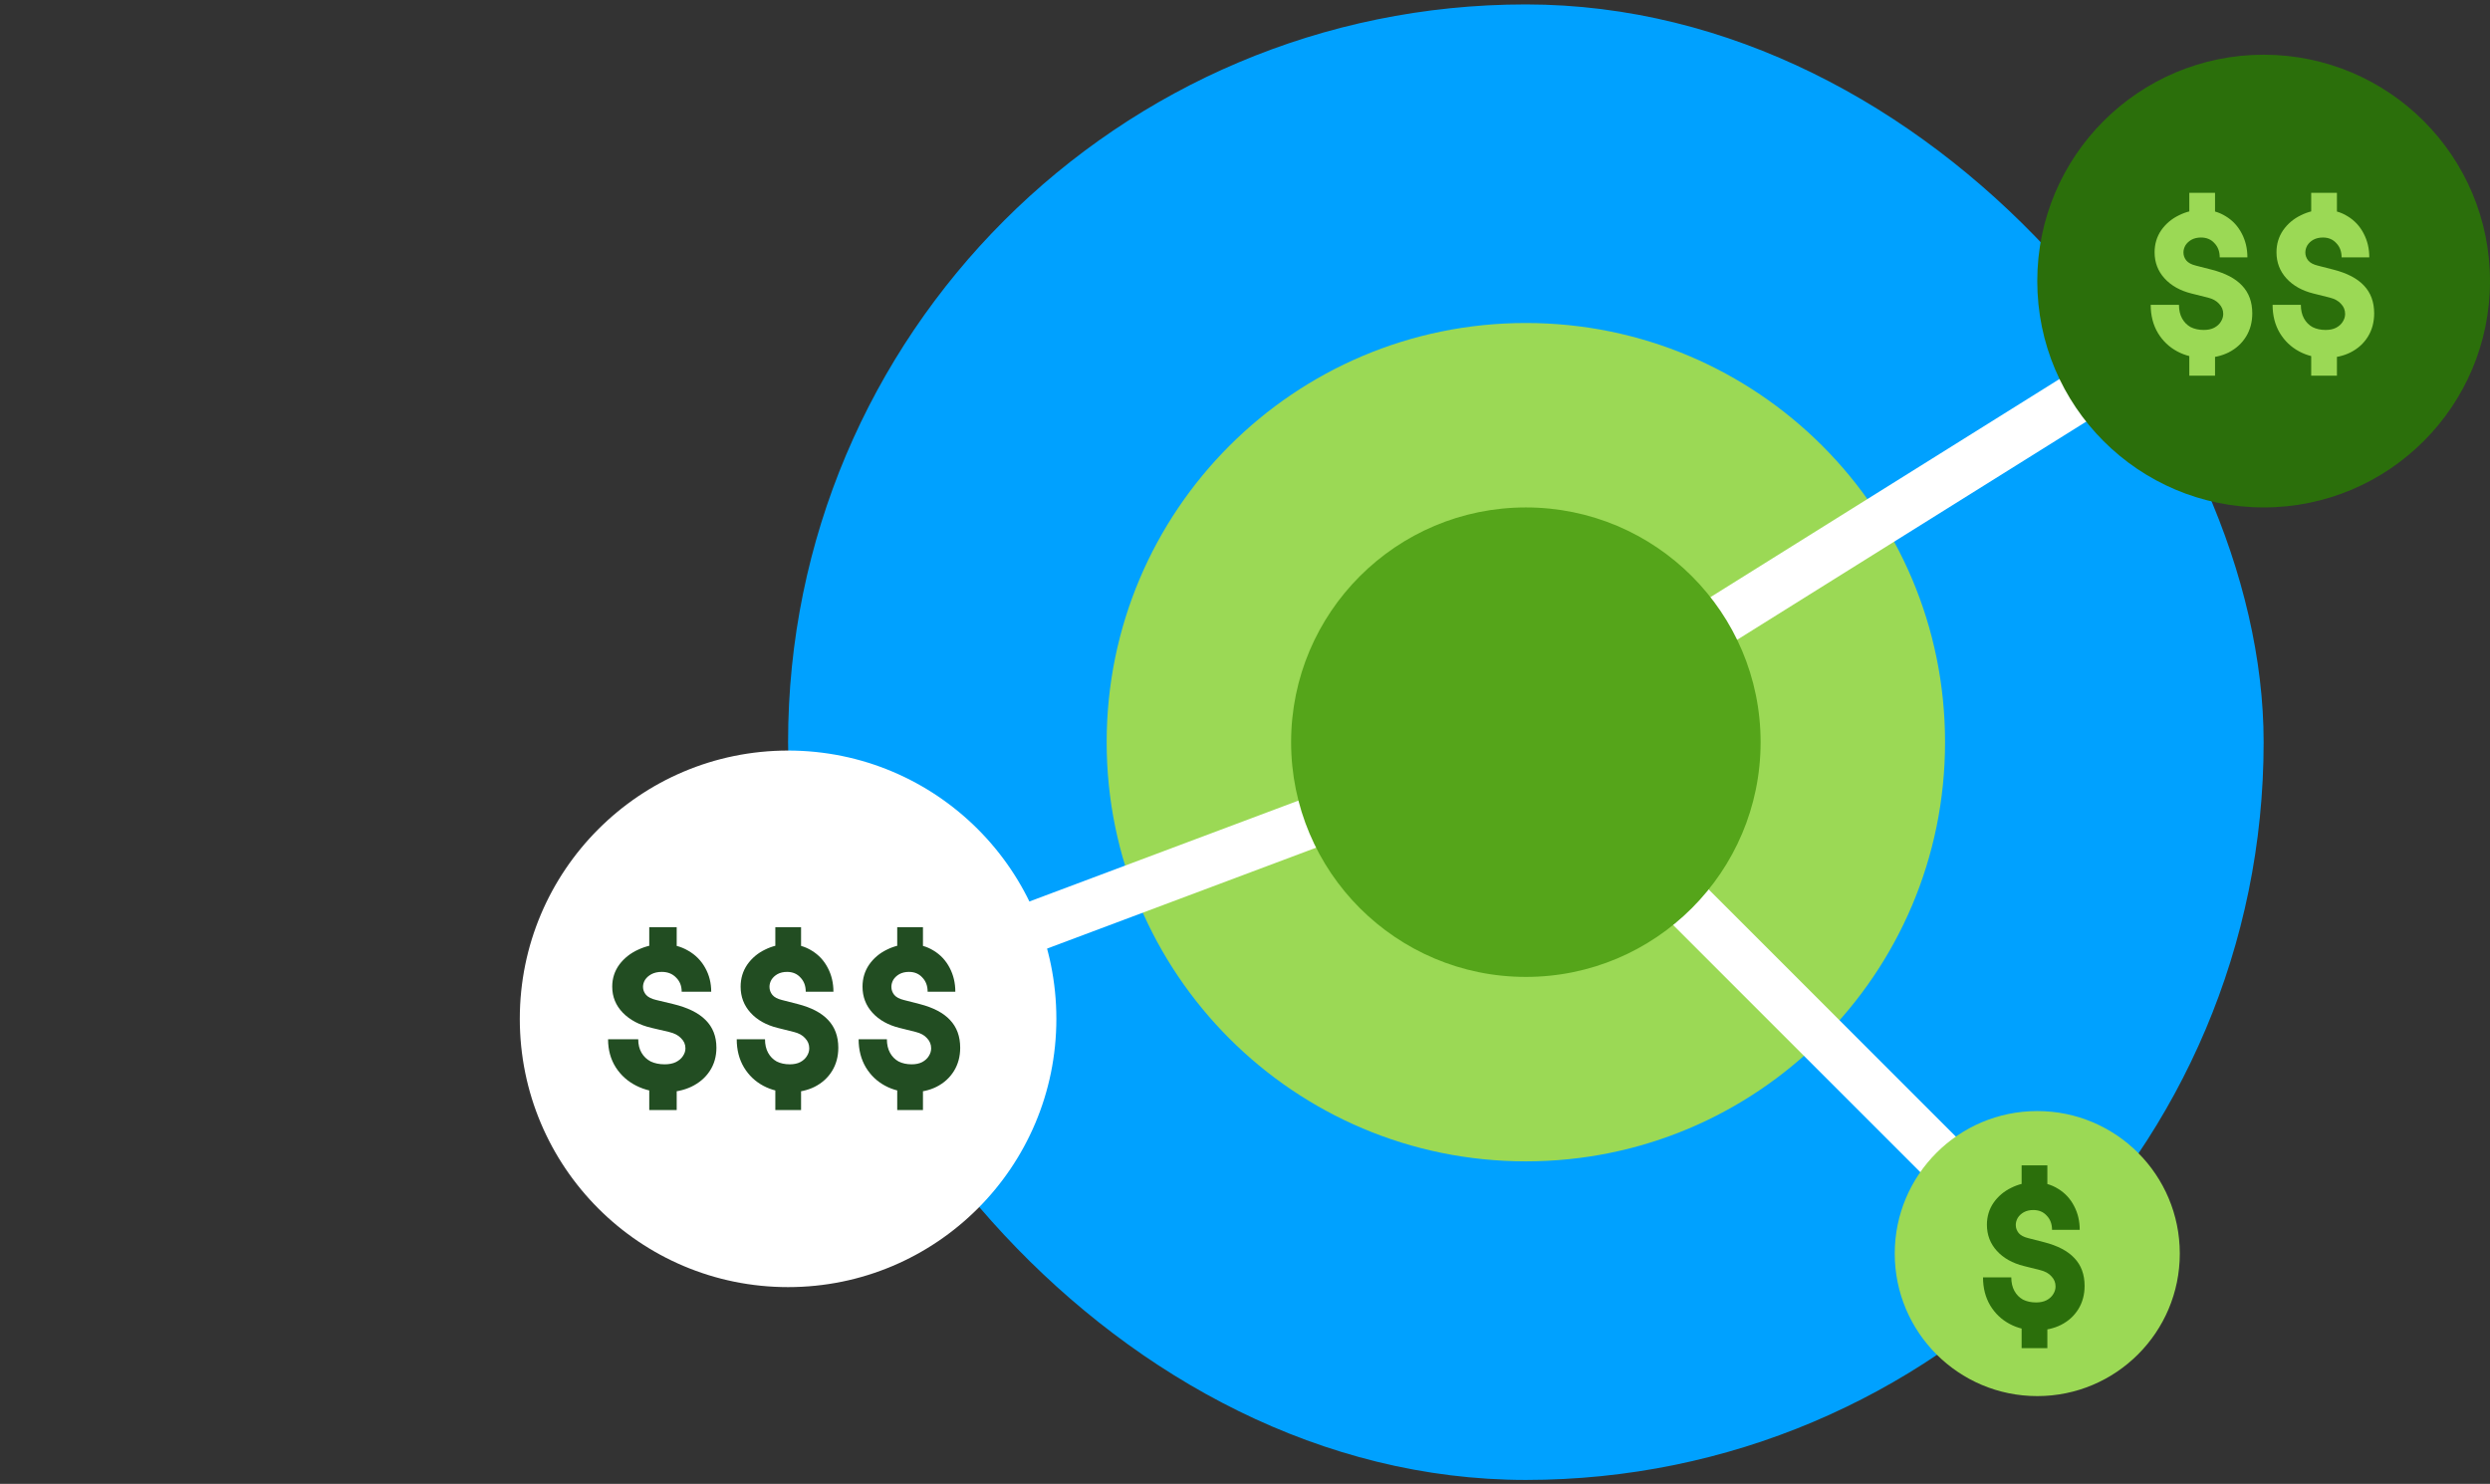 <svg width="297" height="177" viewBox="0 0 297 177" fill="none" xmlns="http://www.w3.org/2000/svg">
<rect x="0" y="0" width="297" height="177" fill="#333333" stroke="none"/>
<g clip-path="url(#clip0_2054_10868)">
<rect x="94" y="0.527" width="176" height="176" rx="88" fill="#00A1FF"/>
<path d="M182 38.527C154.386 38.527 132 60.914 132 88.527C132 116.141 154.386 138.527 182 138.527C209.614 138.527 232 116.141 232 88.527C232 60.914 209.614 38.527 182 38.527Z" fill="#9BD955"/>
<path d="M94 121.527L182 88.527" stroke="white" stroke-width="6"/>
<path d="M270 33.527L182 88.527" stroke="white" stroke-width="6"/>
<path d="M243 149.527L182 88.527" stroke="white" stroke-width="6"/>
<path d="M94 89.527C76.327 89.527 62 103.855 62 121.527C62 139.2 76.327 153.527 94 153.527C111.673 153.527 126 139.2 126 121.527C126 103.855 111.673 89.527 94 89.527Z" fill="white"/>
<path d="M80.715 110.596V114.721H77.441V110.596H80.715ZM80.715 128.279V132.404H77.441V128.279H80.715ZM76.126 123.961C76.126 124.588 76.258 125.127 76.523 125.577C76.787 126.027 77.151 126.373 77.614 126.614C78.094 126.839 78.648 126.952 79.276 126.952C79.805 126.952 80.252 126.864 80.615 126.687C80.996 126.494 81.277 126.252 81.459 125.963C81.657 125.673 81.757 125.368 81.757 125.046C81.757 124.58 81.583 124.178 81.236 123.84C80.905 123.486 80.425 123.237 79.797 123.092L77.738 122.61C76.283 122.272 75.134 121.669 74.29 120.8C73.447 119.932 73.025 118.895 73.025 117.689C73.025 116.707 73.306 115.831 73.869 115.059C74.448 114.287 75.2 113.692 76.126 113.274C77.052 112.84 78.036 112.623 79.078 112.623C80.202 112.623 81.203 112.88 82.079 113.395C82.955 113.893 83.633 114.577 84.113 115.445C84.593 116.297 84.832 117.246 84.832 118.292H81.31C81.31 117.6 81.087 117.037 80.64 116.603C80.21 116.153 79.64 115.927 78.929 115.927C78.466 115.927 78.061 116.016 77.713 116.193C77.383 116.37 77.126 116.595 76.945 116.868C76.779 117.142 76.696 117.423 76.696 117.713C76.696 118.066 76.82 118.388 77.069 118.678C77.317 118.951 77.722 119.152 78.284 119.281L80.293 119.763C82.029 120.181 83.319 120.817 84.162 121.669C85.022 122.521 85.452 123.623 85.452 124.974C85.452 126.019 85.188 126.944 84.659 127.748C84.129 128.552 83.394 129.179 82.451 129.63C81.525 130.064 80.475 130.281 79.301 130.281C78.061 130.281 76.928 130.024 75.903 129.509C74.877 128.994 74.059 128.263 73.447 127.314C72.835 126.349 72.529 125.231 72.529 123.961H76.126Z" fill="#224D22"/>
<path d="M95.549 110.596V114.721H92.479V110.596H95.549ZM95.549 128.279V132.404H92.479V128.279H95.549ZM91.247 123.961C91.247 124.588 91.371 125.127 91.619 125.577C91.867 126.027 92.208 126.373 92.642 126.614C93.092 126.839 93.611 126.952 94.2 126.952C94.696 126.952 95.115 126.864 95.456 126.687C95.812 126.494 96.076 126.252 96.246 125.963C96.433 125.673 96.525 125.368 96.525 125.046C96.525 124.58 96.363 124.178 96.037 123.84C95.727 123.486 95.278 123.237 94.689 123.092L92.758 122.61C91.394 122.272 90.317 121.669 89.526 120.8C88.735 119.932 88.34 118.895 88.34 117.689C88.34 116.707 88.604 115.831 89.131 115.059C89.673 114.287 90.379 113.692 91.247 113.274C92.115 112.84 93.037 112.623 94.014 112.623C95.068 112.623 96.006 112.88 96.828 113.395C97.65 113.893 98.285 114.577 98.735 115.445C99.184 116.297 99.409 117.246 99.409 118.292H96.107C96.107 117.6 95.898 117.037 95.479 116.603C95.076 116.153 94.541 115.927 93.875 115.927C93.441 115.927 93.061 116.016 92.735 116.193C92.425 116.37 92.185 116.595 92.014 116.868C91.859 117.142 91.782 117.423 91.782 117.713C91.782 118.066 91.898 118.388 92.13 118.678C92.363 118.951 92.743 119.152 93.27 119.281L95.153 119.763C96.781 120.181 97.99 120.817 98.781 121.669C99.587 122.521 99.99 123.623 99.99 124.974C99.99 126.019 99.742 126.944 99.246 127.748C98.75 128.552 98.06 129.179 97.177 129.63C96.308 130.064 95.324 130.281 94.223 130.281C93.061 130.281 91.999 130.024 91.038 129.509C90.076 128.994 89.309 128.263 88.735 127.314C88.162 126.349 87.875 125.231 87.875 123.961H91.247Z" fill="#224D22"/>
<path d="M110.088 110.596V114.721H107.018V110.596H110.088ZM110.088 128.279V132.404H107.018V128.279H110.088ZM105.786 123.961C105.786 124.588 105.91 125.127 106.158 125.577C106.406 126.027 106.747 126.373 107.181 126.614C107.631 126.839 108.15 126.952 108.739 126.952C109.235 126.952 109.654 126.864 109.995 126.687C110.351 126.494 110.615 126.252 110.786 125.963C110.972 125.673 111.065 125.368 111.065 125.046C111.065 124.58 110.902 124.178 110.576 123.84C110.266 123.486 109.817 123.237 109.228 123.092L107.297 122.61C105.933 122.272 104.856 121.669 104.065 120.8C103.274 119.932 102.879 118.895 102.879 117.689C102.879 116.707 103.143 115.831 103.67 115.059C104.212 114.287 104.918 113.692 105.786 113.274C106.654 112.84 107.576 112.623 108.553 112.623C109.607 112.623 110.545 112.88 111.367 113.395C112.189 113.893 112.824 114.577 113.274 115.445C113.723 116.297 113.948 117.246 113.948 118.292H110.646C110.646 117.6 110.437 117.037 110.018 116.603C109.615 116.153 109.08 115.927 108.414 115.927C107.98 115.927 107.6 116.016 107.274 116.193C106.964 116.37 106.724 116.595 106.553 116.868C106.398 117.142 106.321 117.423 106.321 117.713C106.321 118.066 106.437 118.388 106.67 118.678C106.902 118.951 107.282 119.152 107.809 119.281L109.693 119.763C111.32 120.181 112.53 120.817 113.32 121.669C114.126 122.521 114.529 123.623 114.529 124.974C114.529 126.019 114.281 126.944 113.785 127.748C113.289 128.552 112.599 129.179 111.716 129.63C110.848 130.064 109.863 130.281 108.762 130.281C107.6 130.281 106.538 130.024 105.577 129.509C104.615 128.994 103.848 128.263 103.274 127.314C102.701 126.349 102.414 125.231 102.414 123.961H105.786Z" fill="#224D22"/>
<path d="M182 60.527C166.536 60.527 154 73.064 154 88.527C154 103.991 166.536 116.527 182 116.527C197.464 116.527 210 103.991 210 88.527C210 73.064 197.464 60.527 182 60.527Z" fill="#55A51A"/>
<path d="M270 6.527C255.088 6.527 243 18.616 243 33.527C243 48.439 255.088 60.527 270 60.527C284.912 60.527 297 48.439 297 33.527C297 18.616 284.912 6.527 270 6.527Z" fill="#2B6F0B"/>
<path d="M264.203 23V27.125H261.134V23H264.203ZM264.203 40.683V44.808H261.134V40.683H264.203ZM259.901 36.364C259.901 36.992 260.025 37.53 260.273 37.981C260.521 38.431 260.862 38.777 261.296 39.018C261.746 39.243 262.265 39.356 262.854 39.356C263.35 39.356 263.769 39.267 264.11 39.09C264.467 38.897 264.73 38.656 264.901 38.367C265.087 38.077 265.18 37.772 265.18 37.45C265.18 36.984 265.017 36.582 264.691 36.244C264.381 35.89 263.932 35.641 263.343 35.496L261.413 35.014C260.048 34.676 258.971 34.073 258.18 33.204C257.39 32.336 256.994 31.299 256.994 30.092C256.994 29.111 257.258 28.235 257.785 27.463C258.328 26.691 259.033 26.096 259.901 25.678C260.769 25.244 261.692 25.026 262.668 25.026C263.723 25.026 264.66 25.284 265.482 25.798C266.304 26.297 266.939 26.98 267.389 27.849C267.839 28.701 268.063 29.65 268.063 30.695H264.761C264.761 30.004 264.552 29.441 264.133 29.007C263.73 28.556 263.195 28.331 262.529 28.331C262.095 28.331 261.715 28.42 261.389 28.597C261.079 28.774 260.839 28.999 260.669 29.272C260.513 29.546 260.436 29.827 260.436 30.116C260.436 30.47 260.552 30.792 260.785 31.081C261.017 31.355 261.397 31.556 261.924 31.684L263.808 32.167C265.436 32.585 266.645 33.22 267.435 34.073C268.242 34.925 268.645 36.027 268.645 37.378C268.645 38.423 268.397 39.348 267.901 40.152C267.404 40.956 266.715 41.583 265.831 42.033C264.963 42.468 263.978 42.685 262.878 42.685C261.715 42.685 260.653 42.428 259.692 41.913C258.731 41.398 257.963 40.666 257.39 39.718C256.816 38.753 256.529 37.635 256.529 36.364H259.901Z" fill="#9BD955"/>
<path d="M278.742 23V27.125H275.673V23H278.742ZM278.742 40.683V44.808H275.673V40.683H278.742ZM274.44 36.364C274.44 36.992 274.564 37.53 274.812 37.981C275.06 38.431 275.401 38.777 275.835 39.018C276.285 39.243 276.804 39.356 277.393 39.356C277.89 39.356 278.308 39.267 278.649 39.09C279.006 38.897 279.269 38.656 279.44 38.367C279.626 38.077 279.719 37.772 279.719 37.45C279.719 36.984 279.556 36.582 279.231 36.244C278.92 35.89 278.471 35.641 277.882 35.496L275.952 35.014C274.587 34.676 273.51 34.073 272.719 33.204C271.929 32.336 271.533 31.299 271.533 30.092C271.533 29.111 271.797 28.235 272.324 27.463C272.867 26.691 273.572 26.096 274.44 25.678C275.308 25.244 276.231 25.026 277.207 25.026C278.262 25.026 279.2 25.284 280.021 25.798C280.843 26.297 281.478 26.98 281.928 27.849C282.378 28.701 282.602 29.65 282.602 30.695H279.3C279.3 30.004 279.091 29.441 278.672 29.007C278.269 28.556 277.735 28.331 277.068 28.331C276.634 28.331 276.254 28.42 275.928 28.597C275.618 28.774 275.378 28.999 275.208 29.272C275.053 29.546 274.975 29.827 274.975 30.116C274.975 30.47 275.091 30.792 275.324 31.081C275.556 31.355 275.936 31.556 276.463 31.684L278.347 32.167C279.975 32.585 281.184 33.22 281.975 34.073C282.781 34.925 283.184 36.027 283.184 37.378C283.184 38.423 282.936 39.348 282.44 40.152C281.944 40.956 281.254 41.583 280.37 42.033C279.502 42.468 278.517 42.685 277.417 42.685C276.254 42.685 275.192 42.428 274.231 41.913C273.27 41.398 272.502 40.666 271.929 39.718C271.355 38.753 271.068 37.635 271.068 36.364H274.44Z" fill="#9BD955"/>
<path d="M243 132.527C233.611 132.527 226 140.139 226 149.527C226 158.916 233.611 166.527 243 166.527C252.389 166.527 260 158.916 260 149.527C260 140.139 252.389 132.527 243 132.527Z" fill="#9BD955"/>
<path d="M244.203 139V143.125H241.134V139H244.203ZM244.203 156.683V160.808H241.134V156.683H244.203ZM239.901 152.364C239.901 152.992 240.025 153.53 240.273 153.981C240.521 154.431 240.862 154.777 241.296 155.018C241.746 155.243 242.265 155.356 242.854 155.356C243.35 155.356 243.769 155.267 244.11 155.09C244.467 154.897 244.73 154.656 244.901 154.367C245.087 154.077 245.18 153.772 245.18 153.45C245.18 152.984 245.017 152.582 244.691 152.244C244.381 151.89 243.932 151.641 243.343 151.496L241.413 151.014C240.048 150.676 238.971 150.073 238.18 149.204C237.39 148.336 236.994 147.299 236.994 146.092C236.994 145.111 237.258 144.235 237.785 143.463C238.328 142.691 239.033 142.096 239.901 141.678C240.769 141.243 241.692 141.026 242.668 141.026C243.723 141.026 244.66 141.284 245.482 141.798C246.304 142.297 246.939 142.98 247.389 143.849C247.839 144.701 248.063 145.65 248.063 146.695H244.761C244.761 146.004 244.552 145.441 244.133 145.007C243.73 144.556 243.195 144.331 242.529 144.331C242.095 144.331 241.715 144.42 241.389 144.597C241.079 144.774 240.839 144.999 240.669 145.272C240.513 145.546 240.436 145.827 240.436 146.116C240.436 146.47 240.552 146.792 240.785 147.081C241.017 147.355 241.397 147.556 241.924 147.684L243.808 148.167C245.436 148.585 246.645 149.22 247.435 150.073C248.242 150.925 248.645 152.027 248.645 153.378C248.645 154.423 248.397 155.348 247.901 156.152C247.404 156.956 246.715 157.583 245.831 158.033C244.963 158.468 243.978 158.685 242.878 158.685C241.715 158.685 240.653 158.428 239.692 157.913C238.731 157.398 237.963 156.666 237.39 155.718C236.816 154.753 236.529 153.635 236.529 152.364H239.901Z" fill="#2B6F0B"/>
</g>
<defs>
<clipPath id="clip0_2054_10868">
<rect width="297" height="176" fill="white" transform="translate(0 0.527)"/>
</clipPath>
</defs>
</svg>
